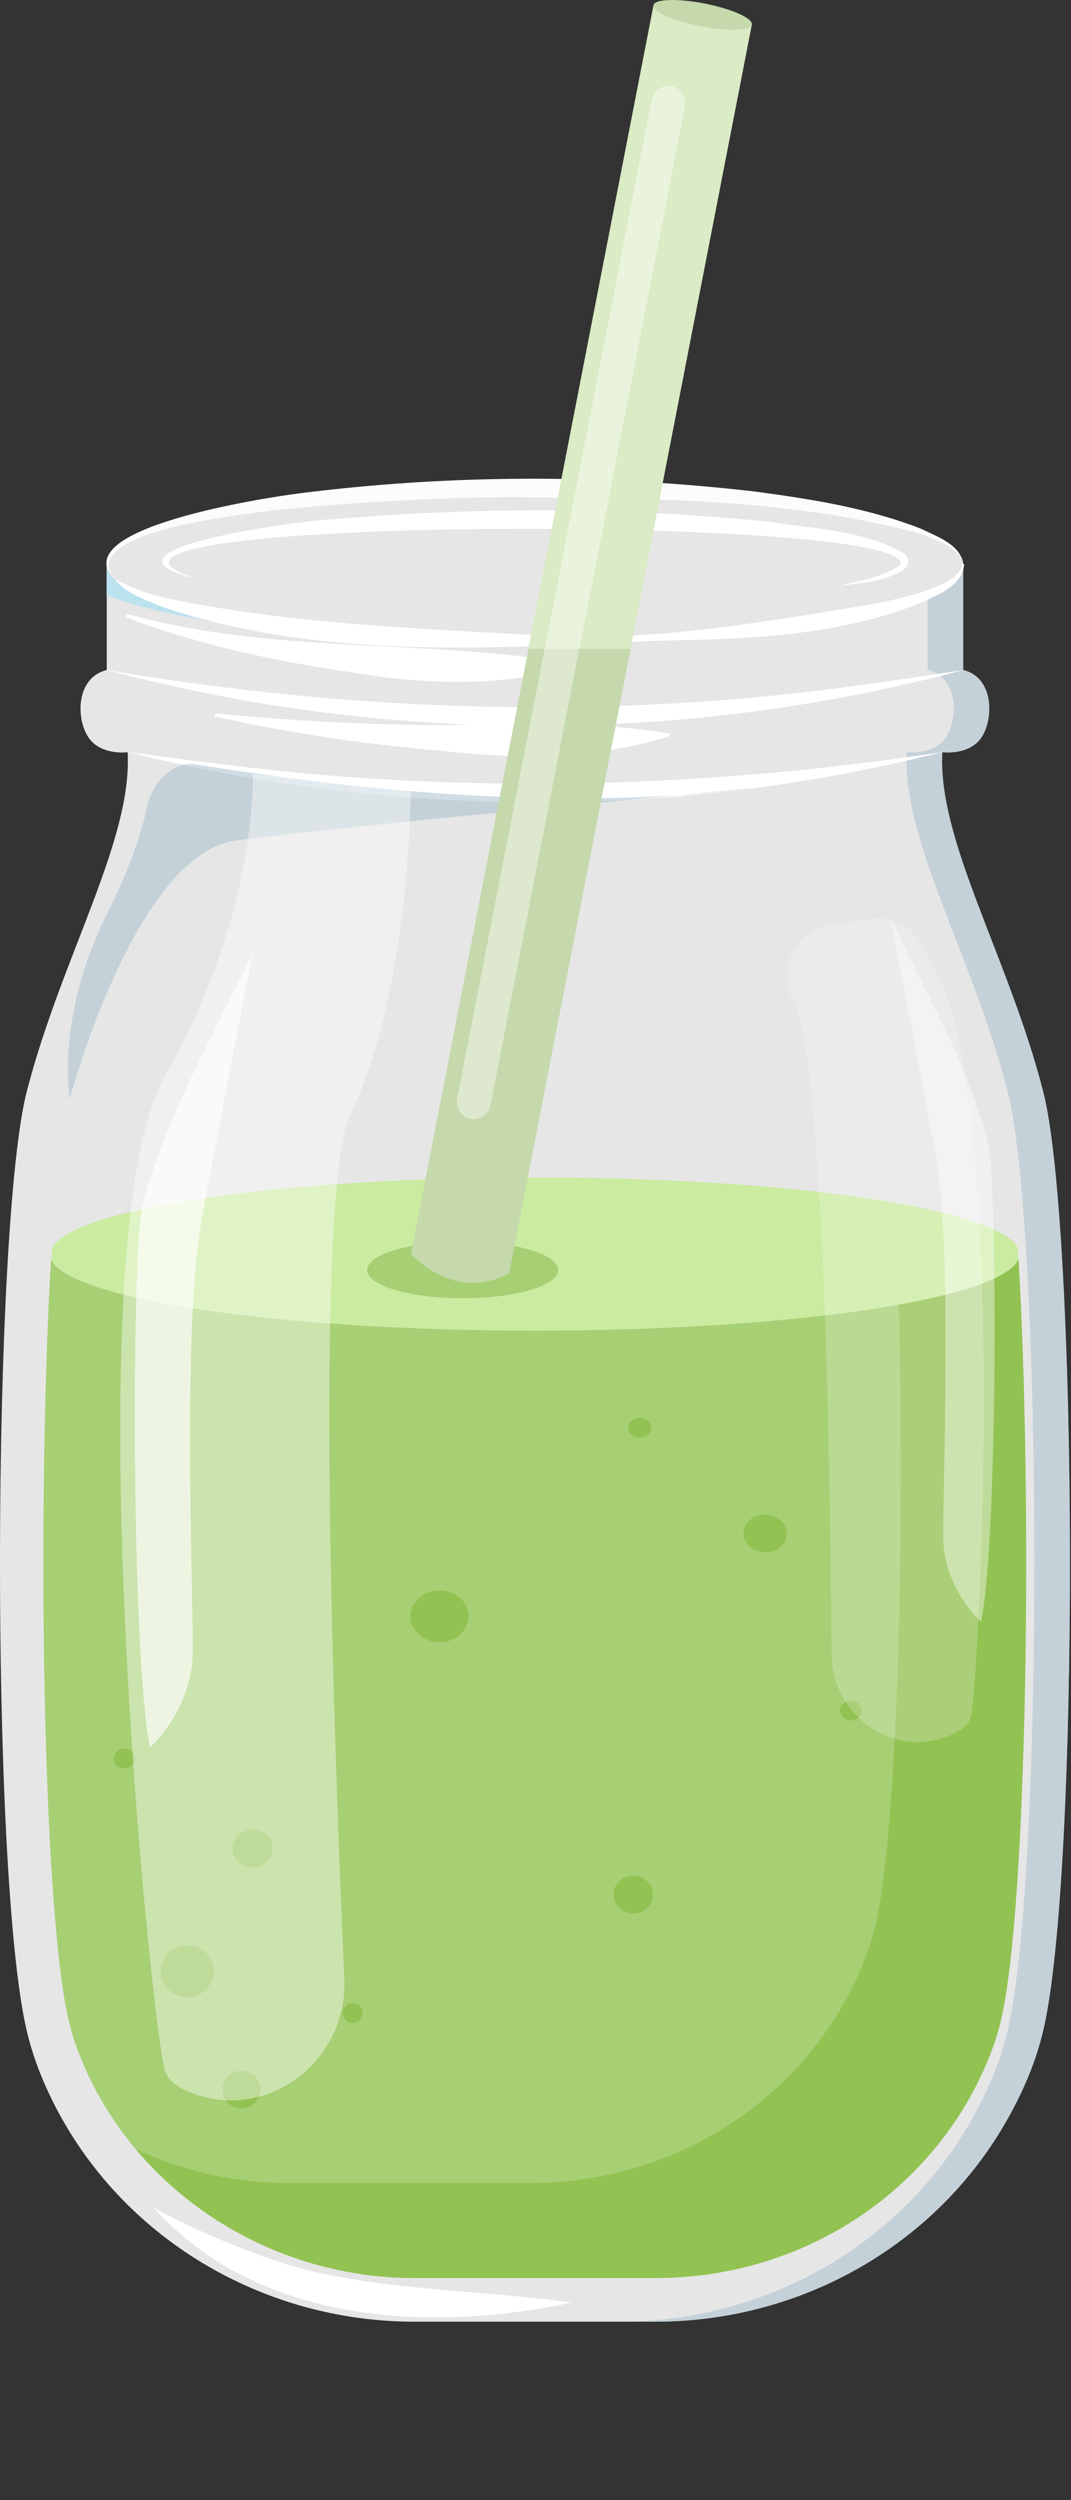 <svg width="60" height="140" viewBox="0 0 60 140" fill="none" xmlns="http://www.w3.org/2000/svg">
<rect x="0" y="0" width="60" height="140" fill="#333333" stroke="none"/>
<g clip-path="url(#clip0_599_5163)">
<path d="M53.961 31.604C53.961 33.966 43.221 35.884 29.971 35.884C16.721 35.884 5.98 33.966 5.98 31.604C5.98 31.321 6.14 31.038 6.44 30.766C8.63 28.797 18.331 27.314 29.971 27.314C41.611 27.314 51.31 28.797 53.501 30.766C53.8 31.038 53.961 31.311 53.961 31.604Z" fill="#E6E6E6"/>
<path d="M6.46 32.472C3.44 29.575 15.05 27.848 16.69 27.637C25.16 26.556 33.74 26.546 42.22 27.515C45.39 27.939 48.59 28.434 51.59 29.605C52.45 30.029 53.86 30.503 53.95 31.604C53.91 31.028 53.36 30.746 52.95 30.473C52.6 30.291 51.87 29.988 51.5 29.867C44.34 27.959 36.82 27.899 29.46 27.848C27.12 27.758 2.91 28.252 6.46 32.462V32.472Z" fill="#FCFCFC"/>
<path d="M11.091 32.441C4.19 30.786 17.3 29.08 18.77 29.07C26.86 28.384 35.011 28.394 43.1 29.221C45.6 29.625 48.3 29.676 50.581 30.948C50.691 31.038 50.821 31.149 50.87 31.361C50.91 31.584 50.781 31.765 50.67 31.866C49.571 32.603 48.2 32.633 46.95 32.825C48.13 32.512 49.461 32.351 50.441 31.624C51.49 28.747 -0.24 28.898 11.091 32.441Z" fill="white"/>
<path d="M58.441 113.714C58.071 115.289 57.441 116.834 56.651 118.287C52.721 125.606 44.98 130.007 36.73 130.007H23.21C14.741 130.007 6.81 125.354 2.98 117.722C2.34 116.44 1.82 115.097 1.5 113.724C-0.57 104.962 -0.43 68.631 1.5 61.121C3.43 53.61 7.43 47.069 7.15 42.123C7.15 42.123 5.64 42.324 4.95 41.285C4.25 40.235 4.25 37.943 5.98 37.519V31.604C5.98 33.966 16.721 35.884 29.971 35.884C43.221 35.884 53.961 33.966 53.961 31.604V37.519C55.681 37.933 55.681 40.235 54.99 41.285C54.3 42.324 52.791 42.123 52.791 42.123C52.511 47.059 56.511 53.6 58.441 61.121C60.37 68.631 60.511 104.962 58.441 113.724V113.714Z" fill="#E6E6E6"/>
<path d="M27.98 35.884C28.311 35.884 28.64 35.884 28.971 35.884C16.18 35.793 5.97 33.915 5.97 31.614V33.32C9.67 34.834 18.12 35.894 27.971 35.894L27.98 35.884Z" fill="#BCE2EF"/>
<path opacity="0.5" d="M58.441 61.111C56.501 53.6 52.511 47.059 52.791 42.112C52.791 42.112 54.3 42.314 54.99 41.275C55.681 40.225 55.681 37.933 53.961 37.509V31.594C53.961 32.199 53.251 32.775 51.971 33.3V37.509C53.691 37.923 53.691 40.225 53.001 41.275C52.31 42.314 50.8 42.112 50.8 42.112C50.52 47.049 54.52 53.59 56.45 61.111C58.38 68.621 58.52 104.952 56.45 113.714C56.081 115.289 55.45 116.834 54.66 118.287C50.73 125.606 42.99 130.007 34.74 130.007H36.73C44.98 130.007 52.721 125.606 56.651 118.287C57.441 116.834 58.071 115.299 58.441 113.714C60.511 104.952 60.37 68.621 58.441 61.111Z" fill="#A2BDCD"/>
<path d="M56.071 113.149C55.77 114.411 55.24 115.754 54.511 117.116C51.05 123.547 44.24 127.554 36.721 127.554H23.201C15.56 127.554 8.47 123.264 5.14 116.602C4.55 115.42 4.11 114.26 3.85 113.149C2.35 106.8 2.07 83.945 2.86 70.489C3.72 72.73 15.521 74.507 29.951 74.507C44.38 74.507 56.181 72.73 57.041 70.489C57.831 83.945 57.55 106.8 56.05 113.149H56.071Z" fill="#A7CF74"/>
<path d="M57.06 70.489C56.681 71.468 54.221 72.356 50.35 73.053C50.691 86.196 50.281 102.61 49.041 107.839C48.74 109.101 48.211 110.444 47.48 111.807C44.02 118.237 37.211 122.244 29.691 122.244H16.171C13.171 122.244 10.261 121.578 7.62 120.367C11.39 124.839 17.12 127.564 23.201 127.564H36.721C44.24 127.564 51.05 123.567 54.511 117.126C55.24 115.764 55.77 114.421 56.071 113.159C57.571 106.81 57.85 83.955 57.06 70.499V70.489Z" fill="#92C252"/>
<path d="M54.01 31.604C53.93 32.755 52.64 33.249 51.77 33.683C46.97 35.662 41.71 35.793 36.6 35.884C27.53 36.328 17.9 36.944 9.15 34.006C8.22 33.623 7.04 33.229 6.43 32.431C7.31 32.876 8.29 33.289 9.31 33.491C16.26 34.955 23.39 35.187 30.48 35.591C36.59 35.944 42.65 34.844 48.65 33.875C50.12 33.582 51.62 33.289 52.96 32.623C53.38 32.391 53.83 32.098 53.91 31.614C53.91 31.553 54.02 31.553 54.01 31.614V31.604Z" fill="white"/>
<path d="M57.06 70.489C56.2 72.73 44.401 74.507 29.971 74.507C15.54 74.507 3.74 72.73 2.88 70.489C2.9 70.287 2.9 70.085 2.92 69.883C3 69.722 3.15 69.56 3.35 69.388C4.09 68.803 5.57 68.258 7.64 67.783C12.54 66.663 20.71 65.936 29.971 65.936C39.23 65.936 47.401 66.663 52.3 67.783C54.37 68.258 55.861 68.793 56.59 69.388C56.791 69.55 56.941 69.712 57.02 69.883C57.041 70.075 57.041 70.287 57.06 70.489Z" fill="#CAEBA0"/>
<path d="M12.12 39.952C16.331 40.366 20.561 40.588 24.78 40.608C29.041 40.497 33.191 40.386 37.45 41.063C37.541 41.073 37.56 41.214 37.461 41.244C33.3 42.516 28.98 42.526 24.721 42.042C20.471 41.688 16.25 41.053 12.091 40.134C11.991 40.114 12.011 39.942 12.12 39.962V39.952Z" fill="white"/>
<path d="M5.98 37.519C19.831 39.871 34.06 40.326 47.98 38.398C49.711 38.175 52.251 37.782 53.961 37.519C38.35 41.688 21.59 41.678 5.98 37.519Z" fill="white"/>
<path d="M52.791 42.112C37.91 45.888 22.041 45.827 7.161 42.112C8.781 42.324 11.2 42.657 12.851 42.849C26.101 44.495 39.6 44.131 52.791 42.112Z" fill="white"/>
<path d="M7.18 34.4C15.47 36.671 23.811 35.742 32.12 37.166C32.211 37.176 32.221 37.317 32.12 37.348C27.951 38.498 23.64 38.337 19.441 37.61C15.241 36.994 11.081 36.086 7.11 34.582C7.01 34.541 7.06 34.38 7.17 34.41L7.18 34.4Z" fill="white"/>
<path opacity="0.5" d="M8.251 45.12C8.501 43.909 9.671 42.617 10.89 42.799C16.18 43.606 29.37 45.706 42.09 44.141C42.09 44.141 18.86 46.302 13.21 47.069C7.561 47.836 3.901 61.545 3.901 61.545C3.901 61.545 3.1 56.952 5.981 51.208C7.34 48.492 7.971 46.483 8.251 45.12Z" fill="#A2BDCD"/>
<path d="M8.6 123.627C11.331 125.081 14.081 126.222 17 127.07C21.89 128.291 27 128.231 32.011 128.937C24.011 130.643 14.45 130.108 8.6 123.627Z" fill="white"/>
<path d="M11.98 110.272C12.04 111.069 11.421 111.756 10.611 111.827C9.8 111.897 9.08 111.312 9.01 110.514C8.94 109.717 9.55 109.02 10.38 108.95C11.21 108.879 11.921 109.474 11.98 110.272Z" fill="#92C252"/>
<path d="M20.311 112.715C20.311 113.018 20.081 113.28 19.77 113.29C19.46 113.3 19.201 113.058 19.191 112.755C19.18 112.452 19.421 112.19 19.73 112.18C20.041 112.17 20.3 112.412 20.311 112.715Z" fill="#92C252"/>
<path d="M7.57 98.421C7.6 98.724 7.35 98.996 7.02 99.026C6.69 99.057 6.4 98.835 6.37 98.532C6.34 98.229 6.59 97.956 6.92 97.926C7.25 97.896 7.55 98.118 7.57 98.421Z" fill="#92C252"/>
<path d="M15.28 103.438C15.31 104.023 14.841 104.518 14.22 104.558C13.611 104.599 13.081 104.155 13.04 103.579C13.001 103.004 13.47 102.489 14.101 102.459C14.72 102.418 15.251 102.862 15.28 103.448V103.438Z" fill="#92C252"/>
<path d="M14.58 116.944C14.62 117.53 14.18 118.025 13.6 118.065C13.02 118.105 12.52 117.671 12.48 117.086C12.44 116.5 12.88 115.996 13.46 115.955C14.04 115.915 14.55 116.359 14.58 116.934V116.944Z" fill="#92C252"/>
<path d="M26.25 90.506C26.25 91.304 25.53 91.95 24.64 91.96C23.75 91.96 23.02 91.334 23 90.537C22.98 89.739 23.701 89.073 24.61 89.063C25.511 89.053 26.25 89.699 26.25 90.496V90.506Z" fill="#92C252"/>
<path d="M48.29 95.847C48.26 96.149 47.97 96.371 47.63 96.341C47.29 96.311 47.04 96.038 47.07 95.735C47.1 95.433 47.39 95.21 47.73 95.241C48.07 95.271 48.32 95.544 48.29 95.847Z" fill="#92C252"/>
<path d="M36.49 79.968C36.48 80.27 36.18 80.513 35.82 80.503C35.46 80.493 35.18 80.23 35.19 79.927C35.19 79.624 35.5 79.382 35.86 79.392C36.22 79.402 36.51 79.665 36.49 79.968Z" fill="#92C252"/>
<path d="M44.081 85.954C44.041 86.539 43.461 86.963 42.8 86.923C42.13 86.882 41.62 86.368 41.66 85.792C41.7 85.207 42.27 84.772 42.941 84.813C43.611 84.863 44.12 85.368 44.081 85.954Z" fill="#92C252"/>
<path d="M36.59 106.143C36.56 106.729 36.05 107.173 35.441 107.153C34.831 107.133 34.361 106.638 34.37 106.052C34.391 105.467 34.901 105.013 35.52 105.043C36.13 105.063 36.611 105.558 36.59 106.143Z" fill="#92C252"/>
<g style="mix-blend-mode:screen" opacity="0.41">
<path d="M14.16 43.354C14.16 43.354 14.47 51.077 9.24 60.263C4.01 69.449 8.47 113.411 9.24 115.955C9.41 116.511 10 116.924 10.82 117.227C15.05 118.812 19.49 115.36 19.29 110.807C18.67 96.705 17.6 66.592 19.64 62.373C23.01 55.377 23.01 44.182 23.01 44.182L14.16 43.354Z" fill="white"/>
</g>
<g style="mix-blend-mode:screen" opacity="0.22">
<path d="M48.73 51.46L46.62 51.753C44.63 52.025 43.461 54.236 44.431 56.013C44.431 56.023 44.441 56.033 44.45 56.043C46.151 59.152 46.511 81.956 46.59 92.647C46.611 96.099 50.1 98.532 53.24 97.169C53.85 96.906 54.281 96.573 54.391 96.139C54.87 94.191 56.541 60.777 52.23 54.034C52.071 53.792 51.92 53.479 51.77 53.136C51.251 51.955 50.001 51.268 48.73 51.45V51.46Z" fill="white"/>
</g>
<path d="M31.27 71.114C31.27 71.993 28.88 72.699 25.92 72.699C22.96 72.699 20.57 71.993 20.57 71.114C20.57 70.236 22.96 69.529 25.92 69.529C28.88 69.529 31.27 70.236 31.27 71.114Z" fill="#A7CF74"/>
<path opacity="0.65" d="M10.501 60.778C10.501 60.778 8.57 64.906 7.96 67.662C7.36 70.418 7.36 92.98 8.41 97.845C8.41 97.845 10.78 95.736 10.8 92.495C10.82 89.265 10.23 74.254 11.261 68.52C12.29 62.786 14.171 53.358 14.171 53.358L10.491 60.778H10.501Z" fill="white"/>
<path opacity="0.41" d="M53.111 57.971C53.111 57.971 54.821 61.636 55.361 64.068C55.901 66.511 55.891 86.499 54.961 90.819C54.961 90.819 52.861 88.952 52.84 86.085C52.821 83.218 53.35 69.913 52.441 64.835C51.531 59.758 49.861 51.399 49.861 51.399L53.12 57.971H53.111Z" fill="white"/>
<path d="M23.011 70.226C24.71 71.852 26.541 72.316 28.52 71.317L35.331 36.328H29.61L23.02 70.216L23.011 70.226Z" fill="#C5D9AC"/>
<path d="M36.611 0.29L29.601 36.328H35.321L42.12 1.38L36.611 0.29Z" fill="#DAEBC5"/>
<path d="M42.12 1.38C42.05 1.733 40.761 1.764 39.24 1.471C37.721 1.168 36.541 0.643 36.611 0.29C36.681 -0.063 37.971 -0.094 39.49 0.199C41.011 0.502 42.191 1.027 42.12 1.38Z" fill="#C5D9AC"/>
<g style="mix-blend-mode:screen" opacity="0.41">
<path d="M38.37 5.953C38.471 5.428 38.13 4.923 37.62 4.822C37.1 4.721 36.6 5.065 36.501 5.579L30.52 36.328H32.471L38.38 5.953H38.37Z" fill="white"/>
</g>
<g style="mix-blend-mode:screen" opacity="0.41">
<path d="M30.511 36.328L25.61 61.525C25.511 62.05 25.851 62.554 26.36 62.655C26.87 62.756 27.381 62.413 27.48 61.898L32.45 36.328H30.5H30.511Z" fill="white"/>
</g>
</g>
<defs>
<clipPath id="clip0_599_5163">
<rect width="59.941" height="140.007" fill="white"/>
</clipPath>
</defs>
</svg>
